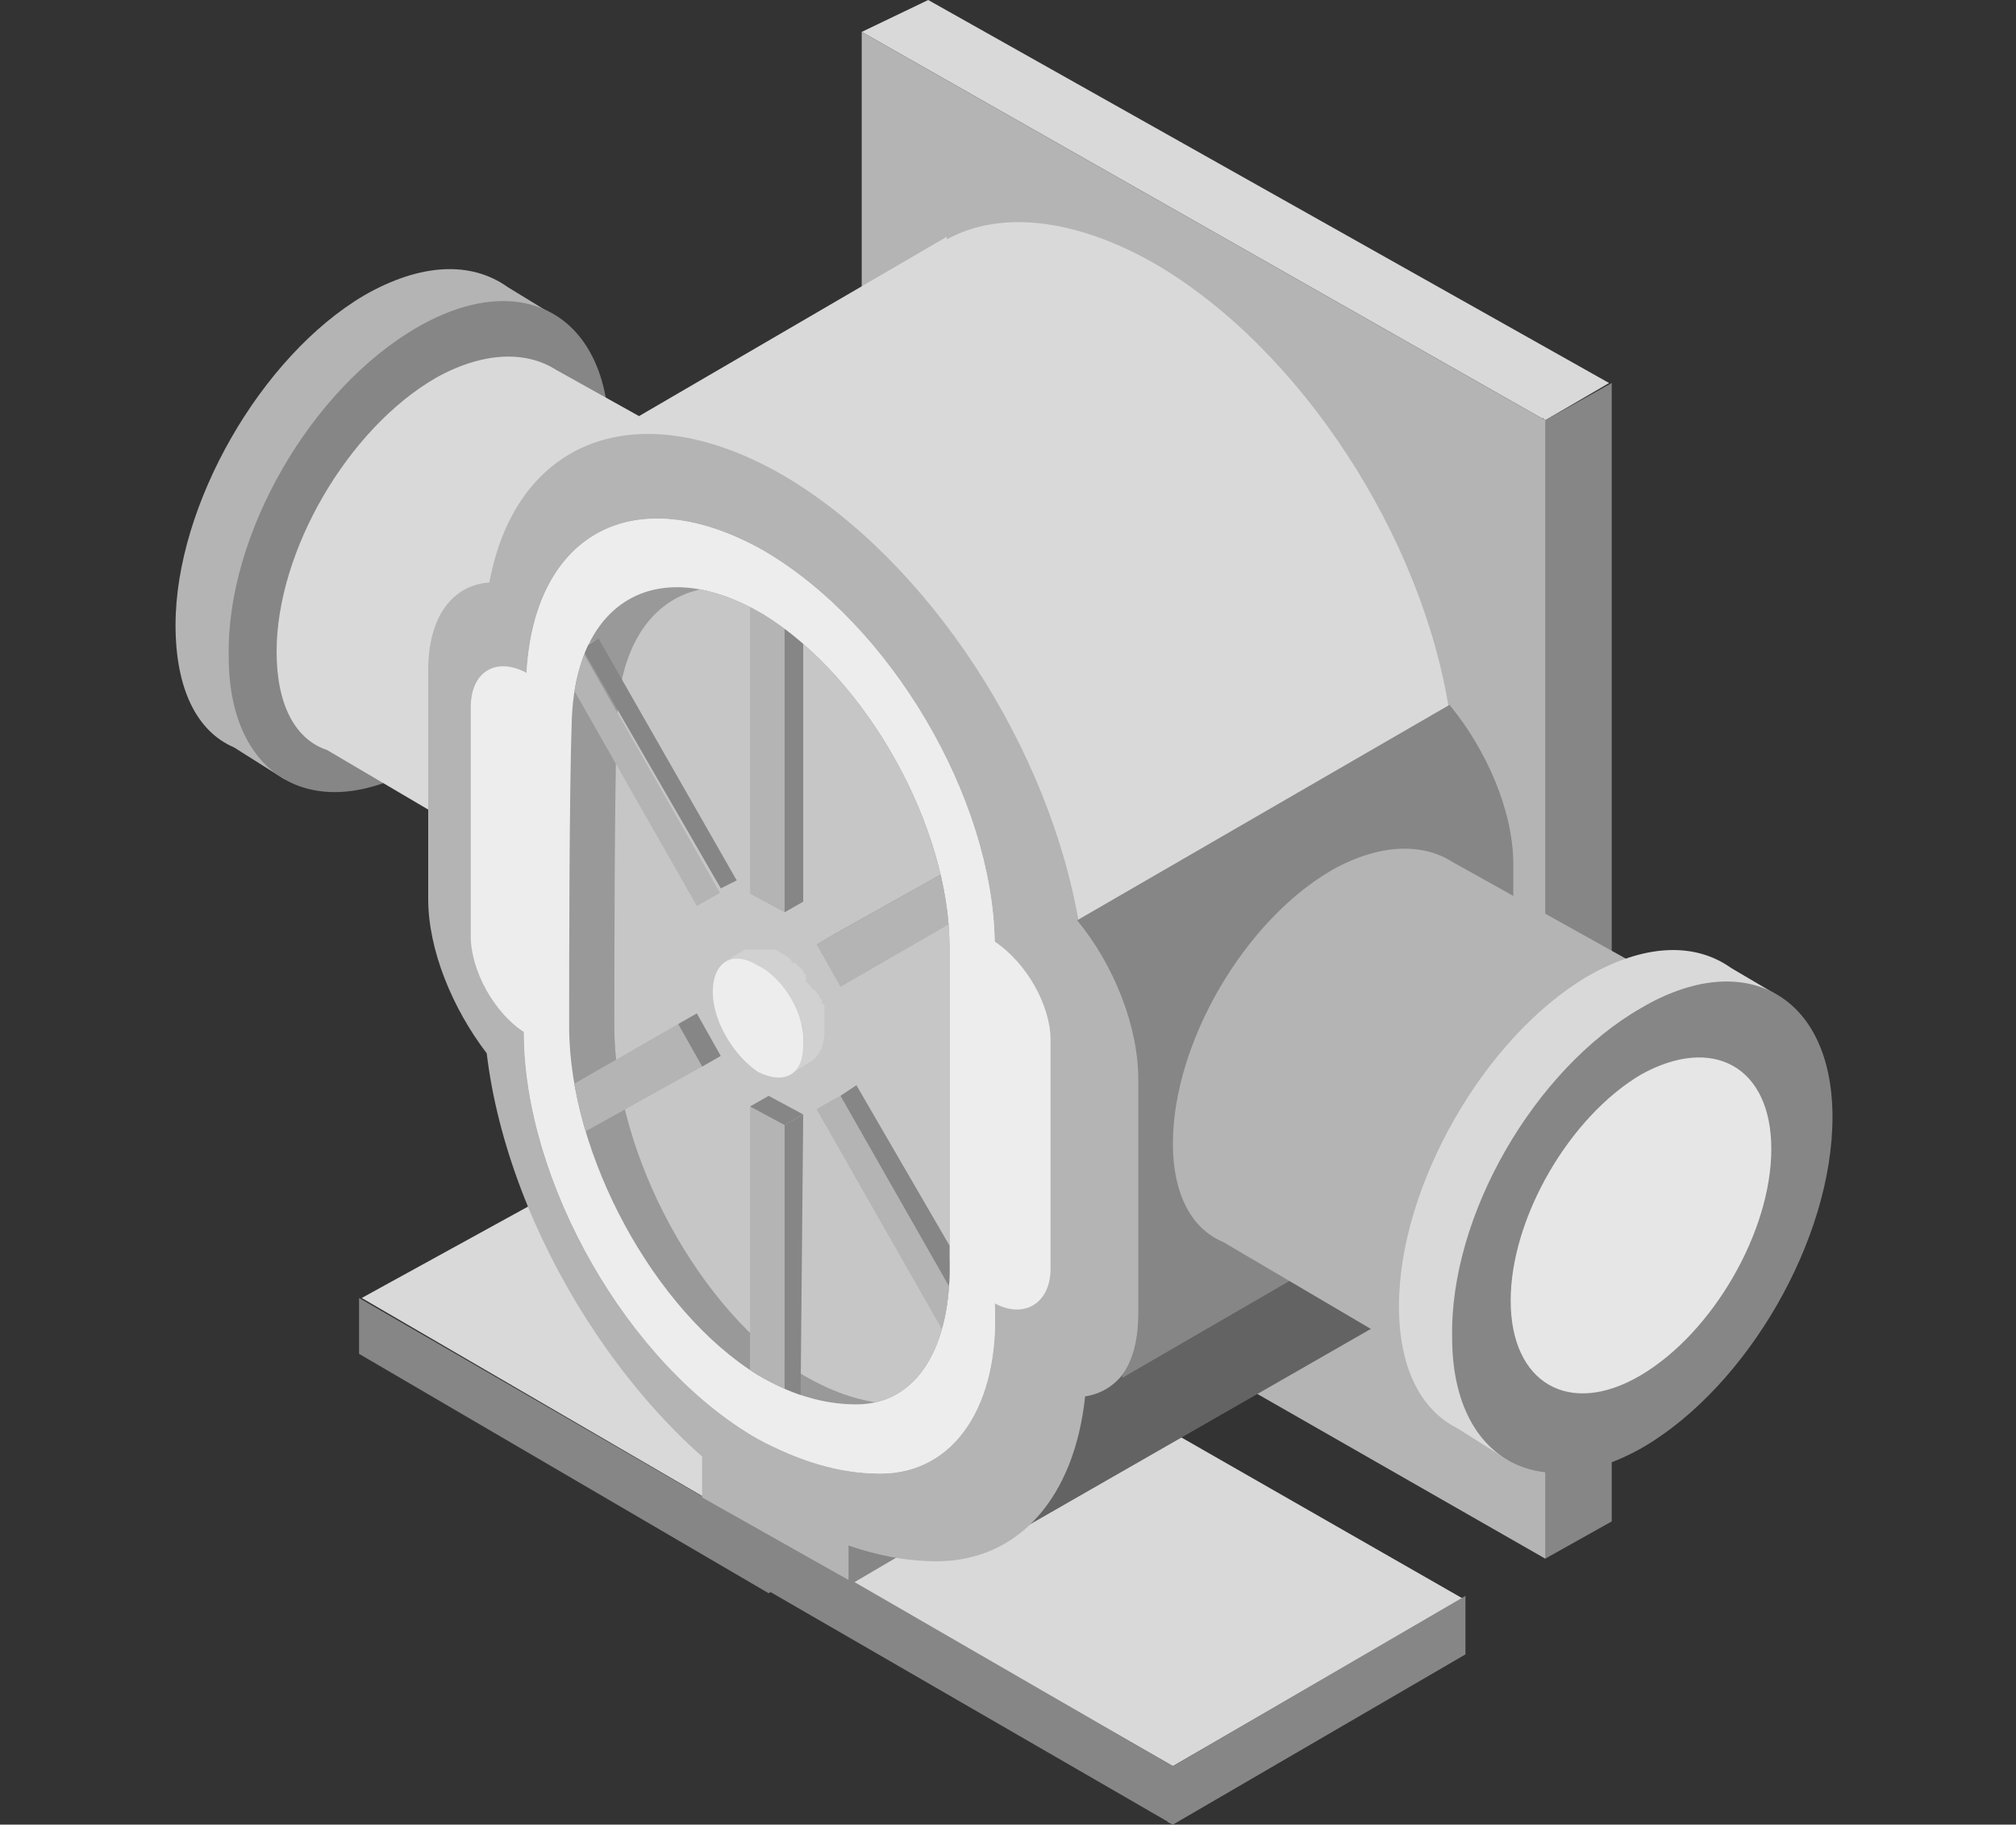 <?xml version="1.0" encoding="utf-8"?>
<!-- Generator: Adobe Illustrator 23.0.3, SVG Export Plug-In . SVG Version: 6.00 Build 0)  -->
<svg version="1.1" xmlns="http://www.w3.org/2000/svg" xmlns:xlink="http://www.w3.org/1999/xlink" x="0px" y="0px"
	 viewBox="0 0 75.8 68.6" style="enable-background:new 0 0 75.8 68.6;" xml:space="preserve">
<rect x="0" y="0" width="75.8" height="68.6" fill="#333333" stroke="none"/>
<style type="text/css">
	.st0{fill:#BFC9E8;}
	.st1{fill:#3458A3;}
	.st2{fill:#A0ADD9;}
	.st3{fill:#264B8C;}
	.st4{fill:#C0CAE9;}
	.st5{fill:#EDEDED;}
	.st6{fill:#3458A5;}
	.st7{fill:#E7E6E6;}
	.st8{fill:#999999;}
	.st9{clip-path:url(#SVGID_2_);}
	.st10{fill:#C6C6C6;}
	.st11{enable-background:new    ;}
	.st12{fill:#D1D1D1;}
	.st13{fill:#6ABA82;}
	.st14{fill:#006E32;}
	.st15{fill:#31AA59;}
	.st16{fill:#035426;}
	.st17{clip-path:url(#SVGID_4_);}
	.st18{fill:#CC5261;}
	.st19{fill:#751518;}
	.st20{fill:#BD1622;}
	.st21{fill:#5B1016;}
	.st22{clip-path:url(#SVGID_6_);}
	.st23{fill:#D9D9D9;}
	.st24{fill:#868686;}
	.st25{fill:#B3B4B3;}
	.st26{fill:#636363;}
	.st27{clip-path:url(#SVGID_8_);}
</style>
<g id="Capa_2">
</g>
<g id="Capa_1">
	<g>
		<g>
			<g>
				<polygon class="st23" points="32.4,1.2 58.1,15.8 60.5,14.4 34.9,0 				"/>
			</g>
			<g>
				<g>
					<polygon class="st24" points="60.6,14.4 58.1,15.8 58,15.7 58,58.5 58.1,58.6 60.6,57.2 					"/>
				</g>
				<g>
					<polygon class="st25" points="58.1,15.8 32.4,1.2 32.4,43.9 58.1,58.6 					"/>
				</g>
			</g>
		</g>
		<g>
			<g>
				<path class="st25" d="M6.6,23.5c0-4.5,3.2-10.1,7.1-12.4c2.1-1.2,4-1.3,5.4-0.3l1.8,1.1L10.7,29.3l-1.9-1.2
					C7.4,27.5,6.6,25.9,6.6,23.5z"/>
				<g>
					<path class="st24" d="M15.7,12.3c-4,2.3-7.2,7.8-7.1,12.4c0,4.5,3.2,6.4,7.2,4.1c3.9-2.3,7.1-7.8,7.1-12.4
						C22.9,11.9,19.7,10,15.7,12.3z"/>
				</g>
			</g>
			<g>
				<path class="st23" d="M10.4,24.5c0-3.8,2.7-8.4,6-10.3c1.8-1,3.4-1,4.5-0.3l10.4,5.8L23,34.5l-10.7-6.3
					C11.1,27.8,10.4,26.5,10.4,24.5z"/>
				<g>
					<path class="st3" d="M27.1,20.4c-3.3,1.9-6,6.5-6,10.3s2.7,5.3,6,3.4c3.3-1.9,6-6.5,5.9-10.3C33.1,20,30.4,18.5,27.1,20.4z"/>
				</g>
			</g>
		</g>
		<g>
			<g>
				<g>
					<polygon class="st23" points="28.7,57.6 44.1,66.4 55,60.1 39.8,51.4 					"/>
				</g>
				<g>
					<g>
						<polygon class="st24" points="55.1,60 44.1,66.4 43.9,66.3 43.9,68.5 44.1,68.6 55.1,62.2 						"/>
					</g>
					<g>
						<polygon class="st24" points="44.1,66.4 28.7,57.5 28.7,59.7 44.1,68.6 						"/>
					</g>
				</g>
			</g>
			<g>
				<g>
					<polygon class="st23" points="13.6,48.8 28.9,57.7 39.9,51.3 24.7,42.7 					"/>
				</g>
				<g>
					<g>
						<polygon class="st24" points="39.9,51.3 28.9,57.7 28.8,57.6 28.8,59.7 28.9,59.9 39.9,53.5 						"/>
					</g>
					<g>
						<polygon class="st24" points="28.9,57.7 13.5,48.8 13.5,50.9 28.9,59.9 						"/>
					</g>
				</g>
			</g>
		</g>
		<g>
			<polygon class="st24" points="43,51 32.1,57.3 31.9,57.2 31.9,59.4 32.1,59.5 43,53.1 			"/>
			<polygon class="st25" points="31.9,59.4 26.4,56.3 26.4,54.1 31.9,57.2 			"/>
		</g>
		<path class="st23" d="M21.7,17l13.9-8.1V9c2-1.1,4.8-0.8,7.8,0.9c5.5,3.2,10.1,10.3,11.1,16.9l-14.1,7.9l0,0
			c-0.8-5.2-3.9-10.7-7.8-14.4l-1.2-0.4L21.7,17z"/>
		<path class="st26" d="M52,49.7l-14.3,8.2l2.9-5.4l14-8C54.7,44.4,54.4,48,52,49.7z"/>
		<g>
			<g>
				<path class="st25" d="M29.5,17.9c-5.5-3.2-10.1-1.4-11.1,4c-1.4,0.1-2.3,1.3-2.3,3.3v8.6c0,1.9,0.9,4.1,2.2,5.8
					c0.8,6.7,5.5,14.2,11.2,17.4c1.9,1.1,3.9,1.7,5.7,1.7c3.1,0,5.2-2.4,5.6-6.2c1.3-0.2,2.1-1.4,2.1-3.2v-8.5c0-2-0.9-4.2-2.3-5.9
					C39.5,28.1,34.9,21.1,29.5,17.9z"/>
			</g>
			<g>
				<g>
					<path class="st5" d="M28.7,20.7c-4.8-2.7-8.6-0.7-8.9,4.6c-1.1-0.6-2.1-0.1-2.1,1.3v8.6c0,1.3,0.9,2.9,2,3.6
						c0,5.6,3.9,12.5,8.8,15.3c1.5,0.8,3,1.3,4.6,1.3c2.8,0,4.5-2.6,4.3-6.4c1.1,0.6,2.1,0,2.1-1.3v-8.6c0-1.3-0.9-2.9-2.1-3.7
						C37.3,30,33.5,23.5,28.7,20.7z"/>
				</g>
			</g>
		</g>
		<g>
			<path class="st24" d="M42.2,51.7c0.4-0.6,0.6-1.3,0.6-2.4v-8.7c0-2-0.9-4.3-2.3-6l14-8.1c1.4,1.7,2.4,4,2.4,6v8.7
				c0,1.9-0.8,3.1-2.1,3.3l-12.6,7.3V51.7z"/>
		</g>
		<g>
			<g>
				<path class="st25" d="M44.1,43c0-3.8,2.7-8.4,6-10.3c1.8-1,3.4-1,4.5-0.3L65,38.2L56.7,53L46,46.7C44.8,46.2,44.1,44.9,44.1,43z
					"/>
				<g>
					<path class="st3" d="M60.8,38.8c-3.3,1.9-6,6.5-6,10.3s2.7,5.3,6,3.4c3.3-1.9,6-6.5,5.9-10.3C66.8,38.4,64.1,36.9,60.8,38.8z"
						/>
				</g>
			</g>
			<g>
				<path class="st23" d="M52.6,49.1c0-4.5,3.2-10.1,7.1-12.4c2.1-1.2,4-1.3,5.4-0.3l1.7,1L56.7,54.9l-1.9-1.2
					C53.4,53,52.6,51.4,52.6,49.1z"/>
				<g>
					<path class="st24" d="M61.7,37.9c-4,2.3-7.2,7.8-7.1,12.4c0,4.5,3.2,6.4,7.2,4.1c3.9-2.3,7.1-7.8,7.1-12.4
						C68.9,37.4,65.6,35.6,61.7,37.9z"/>
				</g>
				<g>
					<path class="st7" d="M61.7,40.4c-2.7,1.6-4.9,5.4-4.9,8.5s2.2,4.4,4.9,2.8c2.7-1.6,4.9-5.4,4.9-8.5
						C66.6,40.1,64.4,38.9,61.7,40.4z"/>
				</g>
			</g>
		</g>
		<g>
			<g>
				<g>
					<path class="st5" d="M28.7,20.7c-4.8-2.7-8.6-0.7-8.9,4.6c-0.1,3.3-0.1,11-0.1,13.5c0,5.6,3.9,12.5,8.8,15.3
						c1.5,0.8,3,1.3,4.6,1.3c2.8,0,4.5-2.6,4.3-6.4c0.1-2.8,0.1-11.4,0-13.6C37.3,30,33.5,23.5,28.7,20.7z"/>
				</g>
			</g>
			<g>
				<g>
					<path class="st8" d="M28.7,23.1c-3.9-2.3-7-0.6-7.2,3.9c-0.1,2.8-0.1,9.4-0.1,11.6c0,4.8,3.2,10.7,7.1,13.1
						c1.2,0.7,2.4,1.1,3.7,1.1c2.3,0,3.6-2.2,3.5-5.5c0-2.4,0-9.8,0-11.7C35.7,31.1,32.6,25.5,28.7,23.1z"/>
				</g>
			</g>
			<g>
				<defs>
					<path id="SVGID_7_" d="M28.7,23.1c-3.9-2.3-7-0.6-7.2,3.9c-0.1,2.8-0.1,9.4-0.1,11.6c0,4.8,3.2,10.7,7.1,13.1
						c1.2,0.7,2.4,1.1,3.7,1.1c2.3,0,3.6-2.2,3.5-5.5c0-2.4,0-9.8,0-11.7C35.7,31.1,32.6,25.5,28.7,23.1z"/>
				</defs>
				<clipPath id="SVGID_2_">
					<use xlink:href="#SVGID_7_"  style="overflow:visible;"/>
				</clipPath>
				<g class="st9">
					<g>
						<g>
							<path class="st10" d="M30.4,23.1c-3.9-2.3-7-0.6-7.2,3.9c-0.1,2.8-0.1,9.4-0.1,11.6c0,4.8,3.2,10.7,7.1,13.1
								c1.2,0.7,2.4,1.1,3.7,1.1c2.3,0,3.6-2.2,3.5-5.5c0-2.4,0-9.8,0-11.7C37.3,31.1,34.3,25.5,30.4,23.1z"/>
						</g>
					</g>
					<g>
						<g class="st11">
							<g>
								<polygon class="st25" points="28.2,22 28.2,33.6 29.5,34.3 29.5,22.8 								"/>
							</g>
							<g>
								<polygon class="st24" points="29.5,34.3 30.2,33.9 30.2,22.4 29.5,22.8 								"/>
							</g>
							<g>
								<polygon class="st25" points="29.5,22.8 30.2,22.4 28.9,21.6 28.2,22 								"/>
							</g>
						</g>
						<g class="st11">
							<g>
								<polygon class="st25" points="28.2,41.6 28.2,52.4 29.5,53.1 29.5,42.3 								"/>
							</g>
							<g>
								<polygon class="st24" points="29.5,53.1 30.1,52.7 30.2,41.9 29.5,42.3 								"/>
							</g>
							<g>
								<polygon class="st24" points="29.5,42.3 30.2,41.9 28.9,41.2 28.2,41.6 								"/>
							</g>
						</g>
						<g class="st11">
							<g>
								<polygon class="st25" points="36.6,32.2 30.7,35.5 31.6,37.1 37.5,33.7 								"/>
							</g>
							<g>
								<polygon class="st24" points="36.6,32.2 37.3,31.8 31.4,35.1 30.7,35.5 								"/>
							</g>
							<g>
								<polygon class="st25" points="37.5,33.7 38.2,33.3 37.3,31.8 36.6,32.2 								"/>
							</g>
						</g>
						<g class="st11">
							<g>
								<polygon class="st25" points="25.5,38.5 20.1,41.6 21,43.1 26.4,40.1 								"/>
							</g>
							<g>
								<polygon class="st25" points="25.5,38.5 26.2,38.1 20.8,41.2 20.1,41.6 								"/>
							</g>
							<g>
								<polygon class="st24" points="26.4,40.1 27.1,39.7 26.2,38.1 25.5,38.5 								"/>
							</g>
						</g>
						<g class="st11">
							<g>
								
									<rect x="23.5" y="24" transform="matrix(0.869 -0.495 0.495 0.869 -11.297 15.715)" class="st25" width="1" height="10.5"/>
							</g>
							<g>
								<polygon class="st25" points="21.9,24.4 22.5,24 21.6,24.5 20.9,24.9 								"/>
							</g>
							<g>
								<polygon class="st24" points="27.1,33.4 27.7,33.1 22.5,24 21.9,24.4 								"/>
							</g>
						</g>
						<g class="st11">
							<g>
								<polygon class="st25" points="31.6,41.2 30.7,41.7 36,51 36.9,50.5 								"/>
							</g>
							<g>
								<polygon class="st25" points="31.6,41.2 32.2,40.8 31.3,41.4 30.7,41.7 								"/>
							</g>
							<g>
								<polygon class="st24" points="36.9,50.5 37.6,50.1 32.2,40.8 31.6,41.2 								"/>
							</g>
						</g>
					</g>
					<g>
						<g class="st11">
							<path class="st12" d="M30.2,38.8c0-0.1,0-0.3-0.1-0.4c0,0,0,0,0,0c0-0.1-0.1-0.3-0.2-0.4c0,0,0,0,0,0
								c-0.1-0.1-0.1-0.3-0.2-0.4c0,0,0,0,0,0c-0.1-0.1-0.2-0.3-0.2-0.4c0,0,0,0,0,0c-0.1-0.1-0.2-0.2-0.3-0.3c0,0,0,0-0.1-0.1
								c0,0-0.1-0.1-0.1-0.1c-0.2-0.2-0.3-0.3-0.5-0.4c-0.1-0.1-0.2-0.1-0.3-0.1c0,0,0,0-0.1,0c-0.1,0-0.2-0.1-0.3-0.1c0,0,0,0,0,0
								c-0.1,0-0.2,0-0.3,0c0,0,0,0,0,0c-0.1,0-0.2,0.1-0.3,0.1l0.8-0.5c0,0,0,0,0,0c0,0,0.1,0,0.1,0c0,0,0.1,0,0.1,0c0,0,0,0,0.1,0
								c0,0,0,0,0,0c0,0,0,0,0,0c0,0,0.1,0,0.1,0c0,0,0.1,0,0.1,0c0,0,0,0,0,0c0,0,0,0,0,0c0,0,0,0,0.1,0c0,0,0.1,0,0.2,0
								c0,0,0,0,0.1,0c0,0,0,0,0.1,0c0,0,0.1,0,0.1,0c0.1,0,0.2,0.1,0.2,0.1c0.2,0.1,0.4,0.2,0.5,0.4c0,0,0,0,0.1,0c0,0,0,0,0.1,0.1
								c0,0,0,0,0.1,0.1c0,0,0,0,0.1,0.1c0,0.1,0.1,0.1,0.1,0.2c0,0,0,0,0,0.1c0,0,0,0,0,0c0,0,0,0,0,0.1c0,0,0.1,0.1,0.1,0.1
								c0,0,0.1,0.1,0.1,0.1c0,0,0,0,0,0c0,0,0,0,0,0c0,0,0,0.1,0.1,0.1c0,0,0.1,0.1,0.1,0.1c0,0,0,0.1,0.1,0.1c0,0,0,0,0,0
								c0,0,0,0,0,0c0,0.1,0,0.1,0.1,0.2c0,0.1,0,0.1,0.1,0.2c0,0,0,0.1,0,0.1c0,0,0,0,0,0c0,0,0,0,0,0.1c0,0.1,0,0.1,0,0.2
								c0,0,0,0.1,0,0.1c0,0,0,0,0,0.1c0,0,0,0,0,0.1c0,0.1,0,0.2,0,0.3c0,0.5-0.2,0.9-0.5,1.1l-0.8,0.5c0.3-0.2,0.5-0.6,0.5-1.1
								C30.3,39.1,30.2,39,30.2,38.8C30.2,38.8,30.2,38.8,30.2,38.8z"/>
							<g>
								<path class="st5" d="M28.5,36.3c-1-0.6-1.7-0.1-1.7,1c0,1.1,0.8,2.4,1.7,3c1,0.5,1.7,0.1,1.7-1
									C30.3,38.2,29.5,36.8,28.5,36.3z"/>
							</g>
						</g>
					</g>
				</g>
			</g>
		</g>
	</g>
</g>
</svg>

